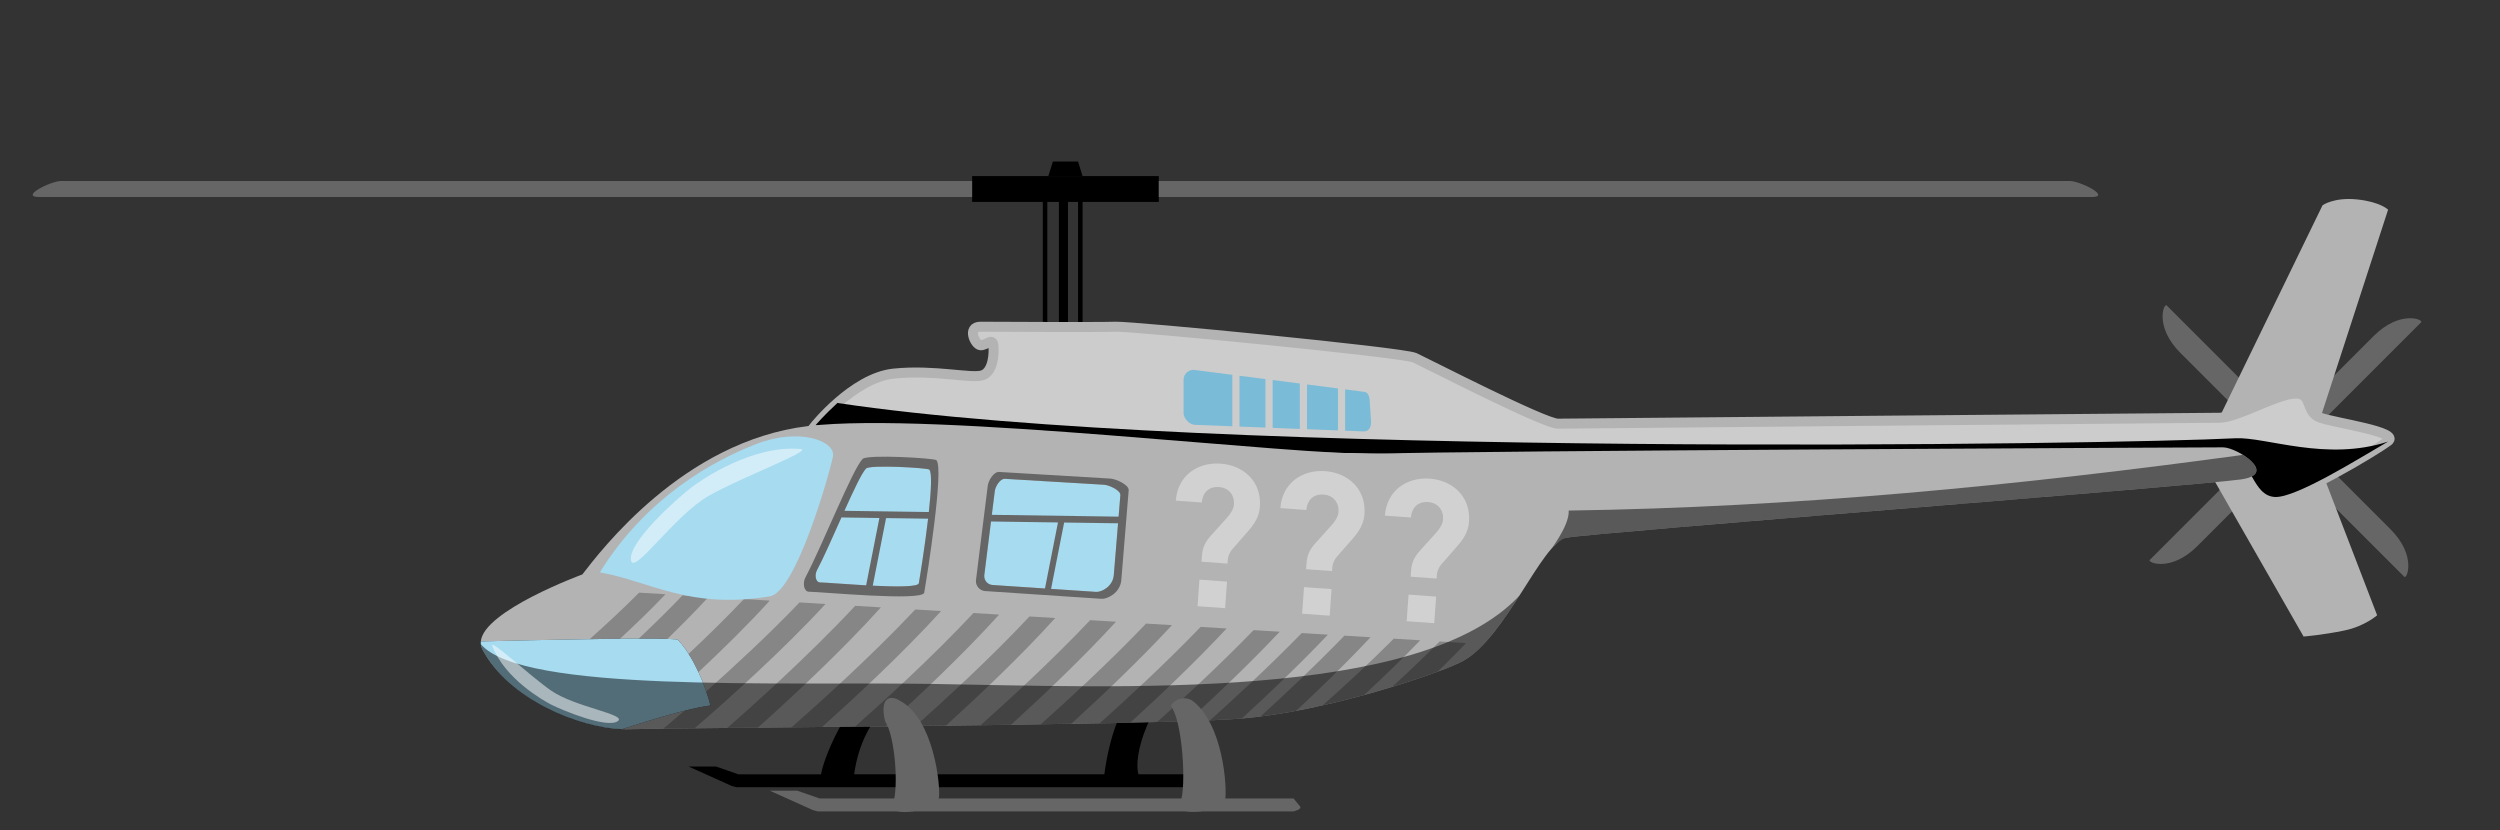 <?xml version="1.0" encoding="utf-8"?>
<!-- Generator: Adobe Illustrator 15.0.2, SVG Export Plug-In . SVG Version: 6.00 Build 0)  -->
<!DOCTYPE svg PUBLIC "-//W3C//DTD SVG 1.1//EN" "http://www.w3.org/Graphics/SVG/1.1/DTD/svg11.dtd">
<svg version="1.1" id="Layer_2" xmlns="http://www.w3.org/2000/svg" xmlns:xlink="http://www.w3.org/1999/xlink" x="0px" y="0px"
	 width="250px" height="83px" viewBox="0 0 250 83" enable-background="new 0 0 250 83" xml:space="preserve" >
	 
	 
	 
	 
<rect x="0" y="0" width="250" height="83" fill="#333333" stroke="none"/>
	 
	 
	 
	 
<g>
	<path id="tail_propeller" fill="#666666" d="M239.051,52.927c-0.12-0.12-6.488-6.488-8.817-8.817
	c2.803-2.803,11.651-11.651,11.881-11.881c0.272-0.272-2.12-1.255-4.751,1.375c-0.12,0.12-6.488,6.488-8.817,8.817
	c-2.803-2.802-11.651-11.651-11.881-11.88c-0.272-0.272-1.256,2.12,1.376,4.751c0.12,0.12,6.488,6.488,8.817,8.817
	c-2.804,2.803-11.65,11.649-11.881,11.881c-0.272,0.271,2.121,1.254,4.751-1.377c0.12-0.12,6.488-6.487,8.817-8.816
	c2.802,2.803,11.651,11.651,11.881,11.881C240.698,57.949,241.682,55.558,239.051,52.927z"/>
	<animateTransform  type="rotate" fill="remove" from="0,228.546,44.109" to="-360,228.546,44.109" begin="0s" dur="1s" restart="always" attributeName="transform" attributeType="XML" accumulate="none" additive="replace" calcMode="linear" repeatCount="indefinite">
		</animateTransform>
</g>
	
<g id="landing_gear_back">
	<path d="M73.814,77.43l0.001-0.006l-2.208-0.771h-2.75l4.307,1.938l0.472,0.131h47.596c0,0,0.909-0.189,0.636-0.521
		s-0.636-0.771-0.636-0.771H73.814z"/>
	<path d="M110.397,77.688c1.077,0.552,1.563,0.398,3.531,0c-0.844-2.102,1.25-7.82,4.719-10.602
		c-0.11-0.254-1.468-0.989-2.656-0.406C112.459,68.961,110.991,73.088,110.397,77.688z"/>
	<path d="M82.084,77.688c0,0.555,3.182,0.881,3.313-0.133c0.438-3.403,2.063-7.063,6.938-10.156c0.552-2.54-2.833-0.558-3.844,0.132
		C84.803,69.523,82.084,76.36,82.084,77.688z"/>
		

	<animateTransform  type="translate" fill="freeze" from="0,2" to="0,0" begin="0s" dur="2s" values="0,2; 0,1; 0,2" restart="always" attributeName="transform" attributeType="XML" accumulate="none" additive="replace" calcMode="linear" repeatCount="indefinite">
		</animateTransform>
 
</g>
<g id="chopper_blade">
	<rect x="97.213" y="17.609" width="18.667" height="2.583"/>
	<polygon points="108.258,17.609 104.834,17.609 105.288,16.151 107.804,16.151 	"/>
	<path fill="#666666" d="M209.17,19.703c-2,0-93.291,0-93.291,0v-1.604c0,0,90.003,0,91.085,0
		C208.045,18.099,211.17,19.703,209.17,19.703z"/>
	<path fill="#666666" d="M3.922,19.703c2,0,93.291,0,93.291,0v-1.604c0,0-90.003,0-91.085,0C5.047,18.099,1.922,19.703,3.922,19.703
		z"/>
		
		<animateTransform  type="translate" fill="freeze" from="0,2" to="0,0" begin="0s" dur="3s" values="0,2; 0,1; 0,2" restart="always" attributeName="transform" attributeType="XML" accumulate="none" additive="replace" calcMode="linear" repeatCount="indefinite">
		</animateTransform>
</g>

<rect x="105.89" y="19.213" width="0.907" height="13.458"/>
<rect x="107.804" y="19.213" width="0.454" height="13.458"/>
<rect x="104.28" y="19.213" width="0.454" height="13.458"/>
<g id="helicopter_body">
	<path fill="#B3B3B3" d="M232.046,41.776h-10.125l10.334-21.25c0,0,1.142-0.824,3.458-0.583s3.097,1.024,3.097,1.024L232.046,41.776
		z"/>
	<path fill="#B3B3B3" d="M231.879,46.359l-10.75,1.167l9.229,16.127c0,0,1.909-0.15,4.094-0.606
		c2.034-0.425,3.261-1.521,3.261-1.521L231.879,46.359z"/>
	<path fill="#CCCCCC" stroke="#B3B3B3" stroke-miterlimit="10" d="M98.046,32.672c1.375,0.006,11.833,0.063,13.5,0
		s28.726,2.553,29.917,3.101s12.959,6.607,14.333,6.595s64.334-0.591,66.125-0.591s5.584-2.292,7.5-2.417s1.019,1.863,2.625,2.417
		s7.986,1.417,6.764,2.333s-9.222,5.763-11.264,5.59s-2.374-3.32-4.5-3.34s-66.5,1.521-66.5,1.521l-37.899-0.688l-37.268-4.459
		c0,0,3.918-4.958,8-5.375s7.792,0.541,8.875,0.167s1.167-2.208,1.083-3s-0.75,0.042-1.292,0S96.671,32.666,98.046,32.672z"/>
	<path d="M223.539,43.826c-11.539,0.61-102.656,2.06-139.798-3.529c-1.387,1.275-2.193,2.232-2.193,2.232l37.983,2.472l37.518,0.751
		c0,0,63.871-0.079,65.997-0.06s2.125,3.952,4.5,4.007c2.134,0.049,8.438-3.908,11.264-5.542
		C232.643,46.192,226.554,43.667,223.539,43.826z"/>
	<path fill="#B3B3B3" d="M222.297,44.734c-1.417,0-75.94,0.334-84.442,0.634c-8.03,0.282-44.559-4.259-57.059-2.759
		S59.983,55.194,58.233,57.444c0,0-9.881,3.628-10.15,6.696c6.432-0.159,19.182-0.437,19.703-0.156
		c1.573,1.625,2.804,4.723,3.26,6.563c-2.027,0.258-5.728,1.36-8.841,2.369c0.223,0.007,0.445,0.014,0.653,0.006
		c4.25-0.149,52.438-0.361,61.188-1.063s19.882-4.54,22.116-5.689c4.375-2.25,7.967-11.894,10.467-12.394s62.516-5.149,67.459-5.833
		C227.899,47.416,223.714,44.734,222.297,44.734z"/>
	<g>
		<polygon opacity="0.5" fill="#29ABE2" points="127.265,38.003 127.265,42.786 129.983,42.892 129.983,38.354 		"/>
		<polygon opacity="0.5" fill="#29ABE2" points="123.952,37.577 123.952,42.657 126.546,42.758 126.546,37.911 		"/>
		<polygon opacity="0.5" fill="#29ABE2" points="130.702,38.447 130.702,42.919 133.796,43.04 133.796,38.846 		"/>
		<path opacity="0.5" fill="#29ABE2" d="M119.358,36.984c-0.552,0-1,0.448-1,1v3.32c0,0.552,0.604,1.18,1.156,1.18l3.719,0.145
			v-5.145L119.358,36.984z"/>
		<path opacity="0.5" fill="#29ABE2" d="M136.983,40.328c0-0.552-0.104-1.156-0.656-1.156l-1.813-0.233v4.129l1.839,0.072
			c0.553,0,0.755-0.415,0.755-0.967L136.983,40.328z"/>
	</g>
	<path fill="#A6DBF0" d="M67.786,63.984c-0.521-0.28-13.271-0.003-19.703,0.156c-0.023,0.266,0.017,0.527,0.15,0.781
		c2.615,4.993,9.634,7.854,13.971,7.994c3.114-1.009,6.814-2.111,8.841-2.369C70.589,68.707,69.358,65.609,67.786,63.984z"/>
	<g opacity="0.25">
		<path d="M105.523,61.802l-2.572-0.157c-3.935,4.206-8.7,8.559-11.396,10.955c1.009-0.012,2.021-0.023,3.033-0.036
			C97.68,69.76,102.056,65.645,105.523,61.802z"/>
		<path d="M99.912,61.459l-2.569-0.156c-4.143,4.437-9.226,9.048-11.844,11.364c1.001-0.011,2.016-0.021,3.037-0.033
			C91.658,69.815,96.288,65.483,99.912,61.459z"/>
		<path d="M94.11,61.105l-2.581-0.157c-4.565,4.853-10.169,9.853-12.374,11.782c0.993-0.01,2.012-0.02,3.051-0.03
			C85.23,69.995,90.21,65.398,94.11,61.105z"/>
		<path d="M88.088,60.738l-2.567-0.157c-4.675,5.02-10.583,10.285-12.788,12.213c0.97-0.01,1.989-0.02,3.052-0.03
			C78.887,69.99,84.113,65.167,88.088,60.738z"/>
		<path d="M82.547,60.4l-2.595-0.158c-2.974,3.117-6.505,6.383-9.332,8.901c0.176,0.509,0.322,0.99,0.425,1.403
			c-0.704,0.09-1.617,0.285-2.63,0.539c-0.85,0.74-1.565,1.352-2.065,1.776c0.905-0.012,1.953-0.023,3.118-0.035
			C72.746,69.989,78.375,64.957,82.547,60.4z"/>
		<path d="M76.977,60.061l-2.58-0.158c-1.723,1.825-3.655,3.712-5.539,5.481c0.362,0.57,0.694,1.193,0.987,1.826
			C72.284,64.932,74.841,62.423,76.977,60.061z"/>
		<path d="M66.741,63.893c1.431-1.392,2.84-2.818,4.122-4.205l-2.601-0.159c-1.392,1.448-2.896,2.924-4.389,4.337
			C65.059,63.862,66.051,63.87,66.741,63.893z"/>
		<path d="M66.549,59.424l-2.635-0.16c-1.565,1.573-3.272,3.157-4.948,4.651c1.057-0.017,2.079-0.029,3.031-0.038
			C63.578,62.42,65.142,60.908,66.549,59.424z"/>
		<path d="M111.595,62.172l-2.579-0.157c-3.821,4.043-8.326,8.163-10.958,10.505c1.021-0.014,2.034-0.028,3.039-0.043
			C104.084,69.766,108.22,65.868,111.595,62.172z"/>
		<path d="M117.196,62.514l-2.587-0.157c-3.701,3.882-7.967,7.787-10.535,10.075c1.033-0.016,2.05-0.033,3.046-0.051
			C110.006,69.759,113.921,66.063,117.196,62.514z"/>
		<path d="M122.663,62.848l-2.597-0.159c-3.57,3.714-7.598,7.406-10.102,9.641c1.055-0.021,2.076-0.042,3.058-0.064
			C115.805,69.733,119.501,66.241,122.663,62.848z"/>
		<path d="M127.971,63.171l-2.611-0.159c-3.421,3.532-7.205,7.008-9.644,9.188c1.103-0.028,2.134-0.059,3.083-0.09
			C121.471,69.673,124.943,66.393,127.971,63.171z"/>
		<path d="M132.791,63.465l-2.616-0.159c-3.257,3.34-6.796,6.597-9.169,8.722c1.262-0.053,2.296-0.108,3.04-0.168
			c0.046-0.004,0.095-0.01,0.141-0.014C126.734,69.515,129.938,66.476,132.791,63.465z"/>
		<path d="M137.051,63.725l-2.611-0.159c-2.864,2.966-5.993,5.904-8.391,8.081c1.172-0.147,2.368-0.34,3.567-0.565
			C131.972,68.885,134.656,66.282,137.051,63.725z"/>
		<path d="M142.022,64.028l-2.642-0.161c-2.372,2.384-4.933,4.734-7.116,6.667c1.42-0.319,2.811-0.67,4.141-1.034
			C138.268,67.783,140.223,65.904,142.022,64.028z"/>
		<path d="M143.965,64.146c-1.555,1.564-3.19,3.114-4.75,4.542c1.771-0.541,3.324-1.07,4.548-1.524
			c0.968-0.938,1.926-1.898,2.844-2.856L143.965,64.146z"/>
	</g>
	<path fill="#A6DBF0" d="M110.413,48.475l-9.922-0.593c-0.491-0.032-0.988,0.806-1.021,1.297l-1.045,8.373
		c-0.032,0.492,0.339,0.916,0.83,0.948l10.37,0.69c0.491,0.033,1.642-0.504,1.753-1.655l0.658-8.021
		C112.069,49.023,110.904,48.507,110.413,48.475z"/>
	<path fill="#A6DBF0" d="M86.604,46.854c-0.858,0.857-3.475,7.459-4.904,10.157c-0.276,0.521-0.117,1.232,0.301,1.232
		c0.969,0,9.751,0.843,9.883,0.078c0.244-1.413,1.723-10.684,1.045-11.361C92.755,46.787,87.008,46.449,86.604,46.854z"/>
	<path fill="#A6DBF0" d="M76.977,59.638c-8.119,1.311-11.806-1.466-16.993-2.403c4.688-7.563,11.373-11.178,15.671-12.843
		c4.298-1.665,7.954-0.288,7.641,1.277S79.615,59.212,76.977,59.638z"/>
	<path fill="#666666" d="M93.64,46.016c-0.203-0.203-6.904-0.596-7.375-0.125c-1,1-4.052,8.698-5.719,11.845
		c-0.322,0.608-0.136,1.438,0.351,1.438c1.13,0,11.371,0.982,11.524,0.091C92.706,57.615,94.43,46.807,93.64,46.016z M86.604,46.854
		c0.404-0.405,6.15-0.067,6.325,0.106c0.287,0.287,0.186,2.121-0.043,4.242l-8.446-0.121C85.351,49.054,86.187,47.272,86.604,46.854
		z M81.7,57.012c0.658-1.242,1.568-3.311,2.442-5.267l3.797,0.055l-1.327,6.735c-2.12-0.118-4.171-0.291-4.611-0.291
		C81.583,58.244,81.424,57.533,81.7,57.012z M91.884,58.322c-0.066,0.381-2.283,0.363-4.609,0.248l1.332-6.761l4.204,0.061
		C92.492,54.594,92.014,57.57,91.884,58.322z"/>
	<path fill="#666666" d="M111.046,47.859l-11.134-0.665c-0.551-0.037-1.109,0.903-1.146,1.454l-1.172,9.396
		c-0.037,0.552,0.38,1.028,0.931,1.064l11.637,0.774c0.551,0.037,1.843-0.565,1.968-1.857l0.738-9
		C112.904,48.475,111.597,47.896,111.046,47.859z M99.47,49.179c0.033-0.491,0.53-1.329,1.021-1.297l9.922,0.593
		c0.491,0.032,1.656,0.549,1.624,1.04l-0.176,2.149l-12.678-0.182L99.47,49.179z M98.425,57.552l0.674-5.402l6.698,0.096
		l-1.301,6.604L99.255,58.5C98.764,58.468,98.393,58.044,98.425,57.552z M111.378,57.535c-0.111,1.151-1.262,1.688-1.753,1.655
		l-4.518-0.301l1.307-6.636l5.392,0.077L111.378,57.535z"/>
	<path opacity="0.5" d="M93.107,68.391c-15.338-0.235-40.938,0.883-45.013-3.966c0.017,0.168,0.053,0.334,0.139,0.497
		c2.615,4.993,9.553,7.863,13.891,8.004c0,0,0.526,0.004,0.734-0.004c4.25-0.149,52.438-0.361,61.188-1.063
		s19.882-4.54,22.116-5.689c2.121-1.091,4.057-3.92,5.774-6.602C142.022,70.192,111.763,68.677,93.107,68.391z"/>
	<path opacity="0.5" d="M224.272,45.475c-0.068,0.012-0.133,0.033-0.202,0.043c-22.298,3.042-44.672,5.218-67.2,5.538
		c0.113,1.554-2.118,4.324-1.737,3.832c0.684-0.883,1.467-1.105,1.496-1.111c2.5-0.5,62.516-5.149,67.459-5.833
		C226.605,47.595,225.631,46.31,224.272,45.475z"/>
	<g opacity="0.4">
		<path fill="#FFFFFF" d="M124.833,53.091l-1.62,1.853c-0.217,0.246-0.408,0.654-0.433,0.993l-0.03,0.42l-2.597-0.187l0.043-0.599
			c0.062-0.859,0.34-1.383,0.907-2.023l1.615-1.792c0.351-0.397,0.645-0.859,0.676-1.297c0.067-0.939-0.501-1.684-1.5-1.755
			c-1.059-0.076-1.651,0.624-1.717,1.543l-2.597-0.186c0.178-2.479,2.165-3.862,4.482-3.696c2.257,0.162,4.111,1.762,3.929,4.299
			C125.92,51.663,125.446,52.393,124.833,53.091z M119.755,60.62l0.19-2.656l2.756,0.197l-0.19,2.656L119.755,60.62z"/>
		<path fill="#FFFFFF" d="M135.288,53.841l-1.619,1.853c-0.216,0.246-0.407,0.654-0.432,0.993l-0.03,0.42l-2.597-0.187l0.043-0.599
			c0.062-0.859,0.34-1.383,0.907-2.023l1.615-1.793c0.352-0.396,0.644-0.858,0.675-1.297c0.067-0.938-0.501-1.683-1.5-1.754
			c-1.059-0.076-1.651,0.624-1.718,1.543l-2.597-0.187c0.178-2.479,2.165-3.861,4.482-3.695c2.257,0.162,4.111,1.762,3.929,4.299
			C136.376,52.413,135.901,53.143,135.288,53.841z M130.212,61.369l0.19-2.656l2.755,0.198l-0.19,2.656L130.212,61.369z"/>
		<path fill="#FFFFFF" d="M145.745,54.591l-1.62,1.853c-0.217,0.246-0.408,0.654-0.433,0.993l-0.03,0.42l-2.596-0.187l0.043-0.599
			c0.062-0.859,0.34-1.383,0.907-2.023l1.614-1.793c0.352-0.396,0.645-0.858,0.676-1.297c0.067-0.938-0.5-1.683-1.499-1.754
			c-1.06-0.076-1.652,0.623-1.719,1.543l-2.597-0.187c0.178-2.479,2.164-3.861,4.482-3.695c2.257,0.162,4.111,1.762,3.93,4.299
			C146.832,53.162,146.357,53.893,145.745,54.591z M140.667,62.119l0.19-2.656l2.756,0.198l-0.19,2.656L140.667,62.119z"/>
	</g>
	<path id="windshield_highlight" opacity="0.5" fill="#FFFFFF" d="M63.092,56.011c0.255,1.615,4.299-4.443,7.799-6.439
		c3.211-1.831,10.5-4.558,9.166-4.673c-4.8-0.415-9.852,3.032-10.892,3.825C67.769,49.789,62.806,54.2,63.092,56.011z"/>
	<path id="lower_windshield_highlight" opacity="0.5" fill="#FFFFFF" d="M61.777,72.116c0.967-0.674-4.231-1.39-6.626-3.029
		c-2.197-1.505-6.257-5.368-5.912-4.469c1.242,3.241,5.064,5.431,5.905,5.854C56.273,71.043,60.694,72.871,61.777,72.116z"/>
</g>
<g id="landing_gear_front">
	<path fill="#666666" d="M81.933,79.845l0.001-0.006l-2.208-0.771h-2.75l4.307,1.938l0.472,0.131h47.596
		c0,0,0.909-0.189,0.636-0.521s-0.636-0.771-0.636-0.771H81.933z"/>
	<path fill="#666666" d="M122.518,79.979c-0.205,1.135-5.167,1.881-4.5,0.32s0.223-8.356-0.944-9.703
		c0.11-0.26,0.923-1.165,2.111-0.569C122.352,72.358,122.723,78.846,122.518,79.979z"/>
	<path fill="#666666" d="M93.893,79.76c-0.174,1.215-5.15,2.244-4.583,0.571c0.568-1.673,0.189-6.757-0.803-8.203
		c-0.552-2.351,0.468-2.695,1.479-2.057C93.362,71.834,94.067,78.542,93.893,79.76z"/>
		
		<animateTransform  type="translate" fill="freeze" from="0,0" to="0,2" begin="0s" dur="2s" values="0,1; 0,2; 0,1" restart="always" attributeName="transform" attributeType="XML" accumulate="none" additive="replace" calcMode="linear" repeatCount="indefinite">
		</animateTransform>
</g>
	
</svg>
